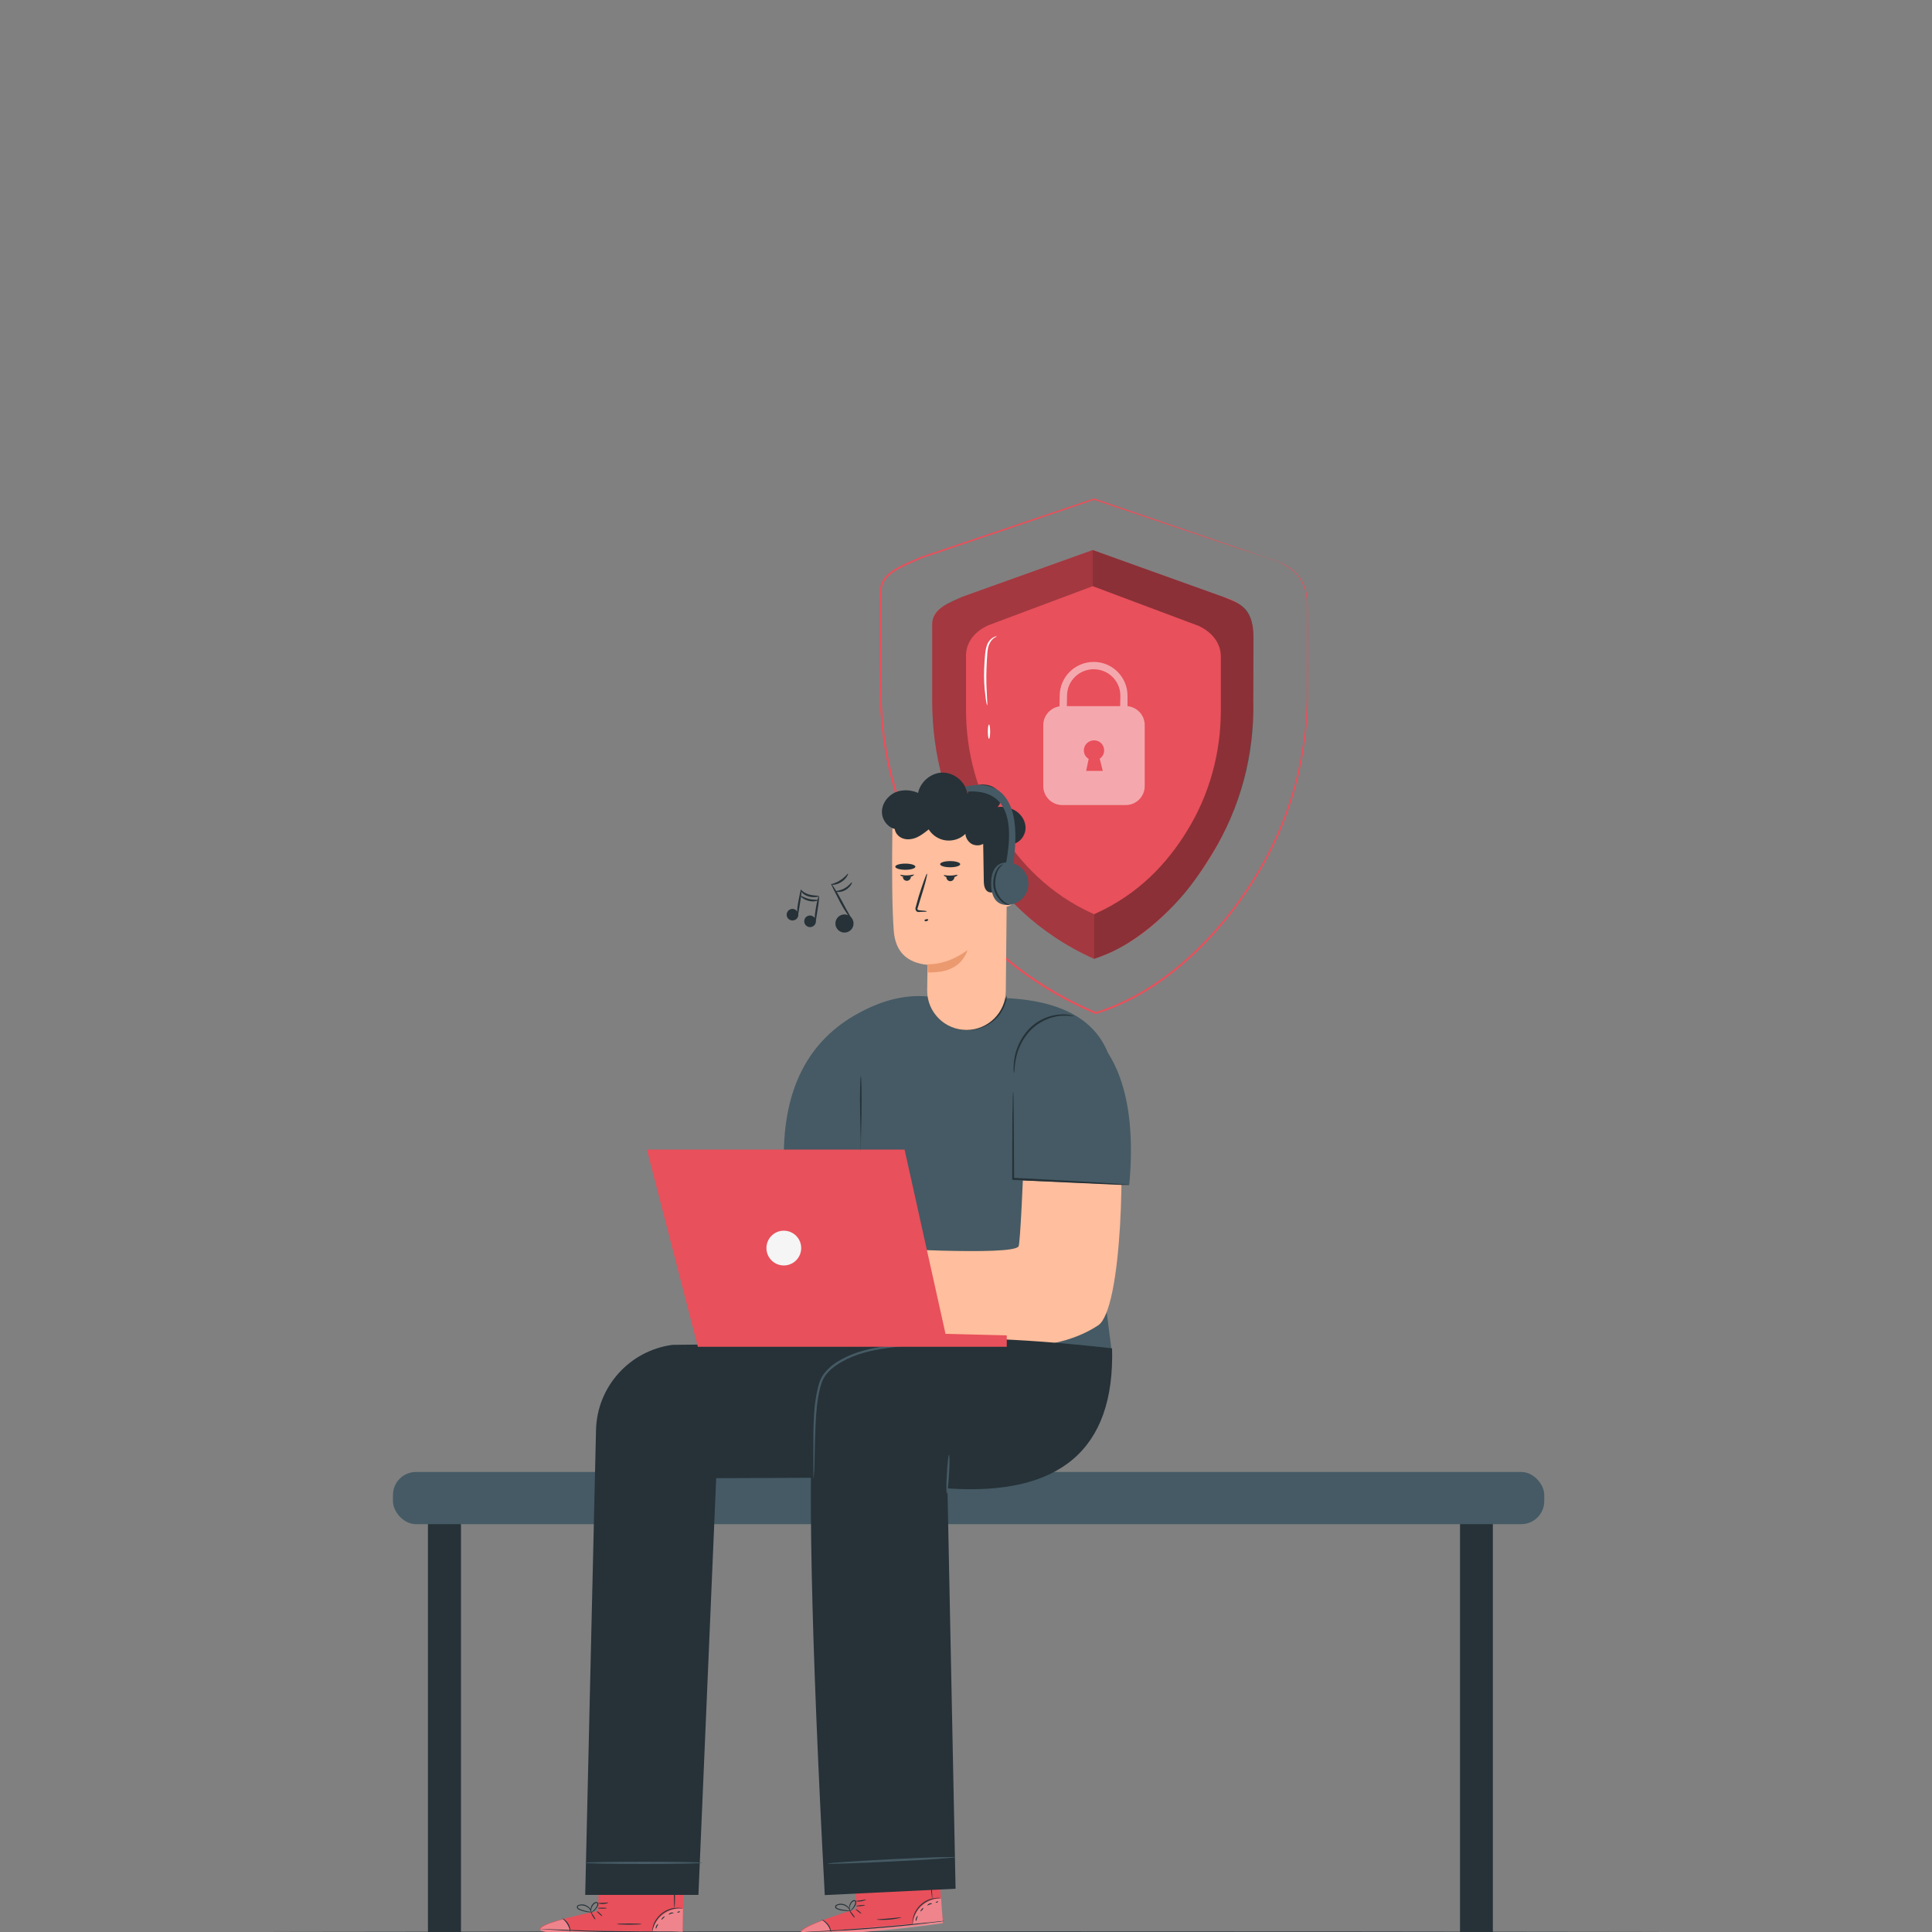 <svg version="1.2" xmlns="http://www.w3.org/2000/svg" viewBox="0 0 1000 1000" width="1000" height="1000">
	<rect x="0" y="0" width="1000" height="1000" fill="#808080" stroke="none"/>
	<title>2957187-ai</title>
	<style>
		.s0 { fill: #263238 } 
		.s1 { fill: #455a64 } 
		.s2 { fill: #e8505b } 
		.s3 { fill: #000000 } 
		.s4 { opacity: .5;fill: #ffffff } 
		.s5 { fill: #ffffff } 
		.s6 { fill: #ffbe9d } 
		.s7 { fill: #eb996e } 
		.s8 { fill: #f5f5f5 } 
	</style>
	<g id="Floor">
		<g id="&lt;Group&gt;">
			<g id="&lt;Group&gt;">
				<ellipse id="&lt;Path&gt;" class="s0" cx="500" cy="1000.2" rx="399.8" ry=".5"/>
			</g>
		</g>
	</g>
	<g id="Bench">
		<g id="&lt;Group&gt;">
			<path id="&lt;Path&gt;" class="s0" d="m238.6 1000.2h-17.1v-213.5h17.1z"/>
			<path id="&lt;Path&gt;" class="s0" d="m772.7 1000.2h-17v-213.5h17z"/>
			<rect id="&lt;Path&gt;" class="s1" x="203.4" y="761.9" width="595.9" height="27" rx="11.9"></rect>
		</g>
	</g>
	<g id="Shield">
		<g id="&lt;Group&gt;">
			<g id="&lt;Group&gt;">
				<g id="&lt;Group&gt;">
					<g id="&lt;Group&gt;">
						<g id="&lt;Group&gt;">
							<path id="&lt;Path&gt;" class="s2" d="m648.7 328.7v35.7c0 27.5-7.2 54.8-22.1 79-12.5 20.2-32.9 44-60.3 52.9-29.8-13.3-49.2-34.2-61.7-54.5-14.9-24.1-22.1-51.4-22.1-79v-39.7c0-8 7.5-10.4 16.1-14.4l67-24 67.7 24.3c9.4 2.7 15.4 8.3 15.4 19.7z"/>
						</g>
					</g>
					<g id="&lt;Group&gt;" style="opacity: .3">
						<path id="&lt;Compound Path&gt;" class="s3" d="m566.3 496.3c-29.8-13.3-49.2-34.2-61.7-54.5-14.9-24.1-22.1-51.4-22.1-79v-39.7c0-8 9-11.4 16.1-14.4l67-24v18.7l-54.2 20.3c-7.6 3.5-11.4 9.4-11.4 15.7v27.9c0 21.8 5.7 43.4 17.5 62.5 9.9 16 25.2 32.9 48.8 43.4z"/>
					</g>
					<g id="&lt;Group&gt;" style="opacity: .4">
						<path id="&lt;Compound Path&gt;" class="s3" d="m566.3 473.2c23.6-10.5 38.2-27 48.1-43.1 11.8-19.1 17.5-40.7 17.5-62.5v-27.8c0-6.3-3.8-12.2-11.4-15.8l-54.9-20.6v-18.7l67.7 24.3c7 3.1 15.4 4.3 15.5 20.6l-0.1 32.8c0.7 28.3-6.6 55.6-21.4 79.7-5.3 8.6-11.4 17.8-19.6 26.3-7.3 7.6-16.9 16.1-28.1 22.2-4.2 2.3-8.6 4.1-13.3 5.7z"/>
					</g>
				</g>
				<path id="&lt;Compound Path&gt;" fill-rule="evenodd" class="s4" d="m592.5 375.3v31.6c0 5.4-4.4 9.8-9.8 9.8h-32.8c-5.5 0-9.9-4.4-9.9-9.8v-31.6c0-4.9 3.7-9 8.4-9.7l0.1-5.5c0-9.6 7.9-17.5 17.6-17.5 9.7 0 17.5 7.9 17.5 17.5v5.4c5 0.5 8.9 4.7 8.9 9.8zm-23.3 17.4c1.4-0.9 2.3-2.5 2.3-4.3 0-2.9-2.3-5.2-5.2-5.2-2.9 0-5.3 2.3-5.3 5.2 0 1.9 1 3.5 2.5 4.4l-1.3 6.2h8.6q-1-3.9-1.6-6.3zm10.7-32.6c0-7.6-6.2-13.7-13.8-13.7-7.6 0-13.8 6.1-13.8 13.7l-0.1 5.4h27.6z"/>
				<g id="&lt;Group&gt;">
					<path id="&lt;Path&gt;" class="s5" d="m511 365.1c-0.2 0-0.7-2.1-1-5.5-0.5-3.4-0.8-8.2-0.6-13.5 0.1-2.6 0.3-5.1 0.5-7.4 0.2-2.2 0.6-4.4 1.5-6 0.9-1.6 2.1-2.5 3-2.9 0.9-0.5 1.5-0.5 1.5-0.4 0.1 0.2-2.3 0.6-3.7 3.7-0.8 1.5-1.1 3.5-1.2 5.7-0.2 2.3-0.3 4.8-0.4 7.4-0.2 5.2 0 9.9 0.2 13.3 0.2 3.5 0.3 5.6 0.2 5.6z"/>
				</g>
				<g id="&lt;Group&gt;">
					<ellipse id="&lt;Path&gt;" class="s5" cx="511.9" cy="378.7" rx=".6" ry="3.7"/>
				</g>
			</g>
			<g id="&lt;Group&gt;">
				<g id="&lt;Group&gt;">
					<g id="&lt;Group&gt;">
						<g id="&lt;Group&gt;">
							<path id="&lt;Path&gt;" class="s2" d="m656.3 288.9q1.9 0.4 5.3 1.8c1.8 0.6 3.9 1.7 6.1 3.2 2.2 1.6 4.6 3.8 6.3 7 1.8 3.1 2.8 7.1 2.9 11.5 0.1 4.3 0.1 9 0.1 14.1 0 10.2 0.1 21.9 0 34.8-0.1 13-1.7 27.3-5.4 42.3-3.8 15-9.8 30.7-18.7 46-8.8 15.2-20.1 30.3-34.1 43.7-14.1 13.4-31.3 25.3-51.5 31.5l-0.2 0.1-0.2-0.1c-6.9-3-13.8-6.3-20.6-10.2-6.8-3.9-13.4-8.3-19.8-13.1-12.7-9.7-24.3-21.5-34.4-34.8-10.9-14.4-19.5-30.3-25.6-46.7-6-16.4-9.6-33.3-10.7-49.9-0.7-8.3-0.5-16.5-0.5-24.6q0-12 0-23.7 0-5.9 0-11.6c0-1.9-0.1-3.8 0.2-5.8 0.3-1.9 1.1-3.8 2.3-5.3 2.4-3.1 5.9-4.9 9.2-6.6 3.3-1.6 6.7-2.9 9.9-4.4h0.1c33.8-11.4 63.9-21.6 89.2-30.1h0.1 0.1c28.2 9.7 50.7 17.4 66.1 22.7 7.7 2.6 13.7 4.7 17.7 6.1q3 1 4.5 1.5 1.1 0.4 1.6 0.6-0.6-0.1-1.6-0.5-1.6-0.5-4.6-1.5c-4-1.3-10-3.3-17.7-5.9-15.4-5.2-38-12.8-66.2-22.3h0.2c-25.2 8.5-55.3 18.8-89.1 30.2-3.3 1.5-6.7 2.9-9.9 4.4-3.3 1.7-6.6 3.5-8.9 6.4-1.1 1.4-1.8 3.1-2.1 4.9-0.2 1.8-0.1 3.7-0.2 5.6q0 5.7 0 11.6 0.1 11.7 0.1 23.7c0 8.1-0.2 16.3 0.5 24.5 1.1 16.5 4.7 33.3 10.7 49.7 6 16.3 14.6 32 25.5 46.4 9.9 13.2 21.5 24.9 34.2 34.6 6.3 4.8 12.9 9.1 19.6 13 6.7 3.9 13.6 7.2 20.5 10.2h-0.3c20-6.2 37.1-18 51.1-31.3 14-13.3 25.3-28.3 34.1-43.5 8.8-15.2 14.8-30.7 18.6-45.6 3.7-15 5.4-29.2 5.6-42.2 0-12.9 0.1-24.6 0.1-34.8 0-5.1 0.1-9.8 0-14.1-0.1-4.3-1.1-8.2-2.8-11.3-1.6-3.2-4-5.4-6.2-7-2.2-1.5-4.2-2.6-5.9-3.3-1.7-0.7-3.1-1.1-4-1.4q-0.9-0.3-1.3-0.5z"/>
						</g>
					</g>
				</g>
			</g>
		</g>
	</g>
	<g id="Character">
		<g id="&lt;Group&gt;">
			<g id="&lt;Group&gt;">
				<g id="&lt;Group&gt;">
					<g id="&lt;Group&gt;">
						<g id="&lt;Group&gt;">
							<path id="&lt;Path&gt;" class="s1" d="m405.7 599.6q-0.4-54 38.7-75.2 19.7-10.8 37.8-8.4l38.5 0.6q49 2.4 55.3 37.4l-9.6 74.7 9.3 73-125.1-2.8-5-94.1"/>
						</g>
						<g id="&lt;Group&gt;">
							<g id="&lt;Group&gt;">
								<path id="&lt;Path&gt;" class="s0" d="m520.8 517.8c-0.4 1.4-1 3.5-2.4 5.8-1.3 2.3-3.6 4.7-6.6 6.5-3 1.9-6.9 3.1-11 3.1-4.1 0-7.9-1.1-11-3-3-1.8-5.3-4.2-6.6-6.5-1.3-2.3-1.9-4.4-2.1-5.9-0.3-1.4-0.3-2.3-0.2-2.3 0.1 0 0.2 0.8 0.6 2.2 0.4 1.4 1.1 3.4 2.4 5.6 2.6 4.3 9.1 8.8 16.9 8.7 7.9 0.1 14.2-4.6 16.9-8.9 2.7-4.3 3.1-7.7 3.4-7.6 0.1 0 0 0.9-0.3 2.3z"/>
							</g>
						</g>
					</g>
					<g id="&lt;Group&gt;">
						<g id="&lt;Group&gt;">
							<g id="&lt;Group&gt;">
								<path id="&lt;Path&gt;" class="s6" d="m553.2 544.8c12.5-0.1 23.1 8.9 25 21.2 4.7 31.2 2.6 111.8-9.8 120q-37.9 25.1-131.6-5.3-22.9-6-33-18-3.1-3.7-6.8-15.5l6.2 1.7c1.5 1.1 25.6 7.9 23.3-0.8-2.4-8.6-14.3-11.4-11.2-15.8q3-4.4 19.9 10.2c5.3 1.6 8 2.5 9.2 2.8 7.7 0.6 80 4.9 82.8-0.2 0.9-1.6 2.3-34.8 3.3-58.7 0.6-15.4 7.9-29.8 20-39.4z"/>
							</g>
							<g id="&lt;Group&gt;">
								<g id="&lt;Group&gt;">
									<path id="&lt;Path&gt;" class="s7" d="m405.4 658.1c-3.2-1.6-5.6-3.3-5.4-3.4 0.1-0.2 2.6 1.2 5.7 2.8 3.2 1.6 5.8 2.8 5.7 3 0 0.2-2.8-0.7-6-2.4z"/>
								</g>
							</g>
						</g>
						<g id="&lt;Group&gt;">
							<g id="&lt;Group&gt;">
								<path id="&lt;Path&gt;" class="s1" d="m565.9 535.7c11.6 11.1 22.7 33.2 18.6 77.6l-61.5-2.6 1.6-60.6c0.1-6.2 3.1-11.9 7.9-15.7 10-7.7 24.3-7.4 33.4 1.3z"/>
							</g>
						</g>
					</g>
				</g>
				<g id="&lt;Group&gt;">
					<g id="&lt;Group&gt;">
						<g id="&lt;Group&gt;">
							<g id="&lt;Group&gt;">
								<g id="&lt;Group&gt;">
									<g id="&lt;Group&gt;">
										<path id="&lt;Path&gt;" class="s2" d="m443.4 988l-1.6-23.3 43.5-3.3 2.8 34-2.7 0.3c-11.9 1.6-60.9 7.3-69.1 5.5q-9.2-2 27.1-13.2z"/>
									</g>
								</g>
							</g>
							<g id="&lt;Group&gt;" style="opacity: .3">
								<g id="&lt;Group&gt;">
									<g id="&lt;Group&gt;">
										<path id="&lt;Path&gt;" class="s5" d="m472.3 996.2c0.3-3.6 2.1-7.2 4.8-9.7 2.8-2.5 6.3-3.9 10-3.9l0.9 12.1z"/>
									</g>
								</g>
							</g>
						</g>
						<g id="&lt;Group&gt;" style="opacity: .3">
							<g id="&lt;Group&gt;">
								<g id="&lt;Group&gt;">
									<path id="&lt;Path&gt;" class="s5" d="m430 999.4l58-5 0.1 1c-21.8 3.6-71.5 7.5-73.3 5.5q-1.7-2 10.9-6.8 2.6-0.1 4.3 5.3z"/>
								</g>
							</g>
						</g>
						<g id="&lt;Group&gt;">
							<g id="&lt;Group&gt;">
								<g id="&lt;Group&gt;">
									<g id="&lt;Group&gt;">
										<path id="&lt;Path&gt;" class="s0" d="m488.7 994.3q0 0-0.8 0.2-0.9 0.1-2.1 0.3-3.2 0.3-7.9 0.9c-6.7 0.8-15.9 1.7-26.1 2.5-10.2 0.8-19.5 1.3-26.2 1.6q-4.7 0.2-7.9 0.3-1.2 0.1-2.2 0.1-0.7 0-0.7-0.1 0 0 0.7 0 1-0.1 2.2-0.2 3.2-0.2 7.9-0.4c6.7-0.4 15.9-1 26.2-1.8 10.2-0.8 19.4-1.7 26.1-2.4q4.6-0.4 7.9-0.8 1.1-0.1 2.1-0.2 0.8 0 0.8 0z"/>
									</g>
								</g>
							</g>
						</g>
						<g id="&lt;Group&gt;">
							<g id="&lt;Group&gt;">
								<g id="&lt;Group&gt;">
									<g id="&lt;Group&gt;">
										<path id="&lt;Path&gt;" class="s0" d="m430.1 1000.1c-0.2 0-0.4-1.8-1.8-3.7-1.3-1.8-3-2.6-2.9-2.8 0-0.1 1.9 0.6 3.3 2.5 1.5 2 1.5 4 1.4 4z"/>
									</g>
								</g>
							</g>
						</g>
						<g id="&lt;Group&gt;">
							<g id="&lt;Group&gt;">
								<g id="&lt;Group&gt;">
									<g id="&lt;Group&gt;">
										<path id="&lt;Path&gt;" class="s0" d="m442.4 992.6c-0.1 0.1-0.8-0.6-1.5-1.6-0.7-0.9-1.2-1.8-1.1-1.9 0.2-0.1 0.8 0.6 1.5 1.6 0.8 0.9 1.2 1.8 1.1 1.9z"/>
									</g>
								</g>
							</g>
						</g>
						<g id="&lt;Group&gt;">
							<g id="&lt;Group&gt;">
								<g id="&lt;Group&gt;">
									<g id="&lt;Group&gt;">
										<path id="&lt;Path&gt;" class="s0" d="m445.8 990.4c-0.1 0.2-0.8-0.3-1.6-0.9-0.8-0.6-1.4-1.2-1.3-1.3 0.1-0.1 0.8 0.3 1.6 0.9 0.8 0.6 1.4 1.2 1.3 1.3z"/>
									</g>
								</g>
							</g>
						</g>
						<g id="&lt;Group&gt;">
							<g id="&lt;Group&gt;">
								<g id="&lt;Group&gt;">
									<g id="&lt;Group&gt;">
										<path id="&lt;Path&gt;" class="s0" d="m447.7 986.2c0 0.1-1 0.3-2.2 0.4-1.3 0.1-2.3 0.1-2.3 0 0-0.2 1-0.4 2.2-0.5 1.3-0.1 2.3-0.1 2.3 0.1z"/>
									</g>
								</g>
							</g>
						</g>
						<g id="&lt;Group&gt;">
							<g id="&lt;Group&gt;">
								<g id="&lt;Group&gt;">
									<g id="&lt;Group&gt;">
										<path id="&lt;Path&gt;" class="s0" d="m448.3 983.2c0 0.1-1.1 0.7-2.5 0.9-1.5 0.3-2.7 0-2.7-0.1 0-0.2 1.2-0.2 2.6-0.4 1.4-0.2 2.5-0.5 2.6-0.4z"/>
									</g>
								</g>
							</g>
						</g>
						<g id="&lt;Group&gt;">
							<g id="&lt;Group&gt;">
								<g id="&lt;Group&gt;">
									<g id="&lt;Group&gt;">
										<path id="&lt;Path&gt;" class="s0" d="m440.7 988.9c0 0.1-1.1 0.3-2.8 0.2-0.9 0-2-0.2-3.1-0.4-0.5-0.2-1.1-0.3-1.7-0.6-0.3-0.2-0.7-0.4-0.8-0.8-0.1-0.4 0-0.9 0.3-1.2 2.6-1.6 5.4-0.3 6.5 1 0.6 0.7 0.9 1.4 1.1 1.8 0.1 0.5 0.1 0.8 0.1 0.8-0.1 0-0.3-1.1-1.5-2.3-0.6-0.6-1.4-1.1-2.5-1.4-1-0.2-2.4-0.2-3.3 0.5-0.4 0.4-0.2 0.9 0.3 1.1 0.5 0.3 1.1 0.4 1.6 0.6 1.1 0.3 2.1 0.4 3 0.5 1.7 0.2 2.7 0.1 2.8 0.2z"/>
									</g>
								</g>
							</g>
						</g>
						<g id="&lt;Group&gt;">
							<g id="&lt;Group&gt;">
								<g id="&lt;Group&gt;">
									<g id="&lt;Group&gt;">
										<path id="&lt;Path&gt;" class="s0" d="m439.9 989.1c0 0-0.5-0.7-0.4-1.9 0-0.7 0.2-1.4 0.6-2.1 0.4-0.7 1-1.6 2.2-1.6 0.6 0 1 0.7 0.9 1.2 0 0.5-0.2 0.9-0.3 1.3-0.4 0.7-0.8 1.3-1.2 1.8-0.8 0.9-1.5 1.3-1.5 1.2-0.1 0 0.5-0.5 1.2-1.5 0.3-0.4 0.7-1 1-1.7 0.4-0.7 0.5-1.7-0.2-1.8-0.7 0-1.3 0.7-1.7 1.3-0.4 0.7-0.6 1.3-0.7 1.9-0.1 1.2 0.2 1.9 0.1 1.9z"/>
									</g>
								</g>
							</g>
						</g>
						<g id="&lt;Group&gt;">
							<g id="&lt;Group&gt;">
								<g id="&lt;Group&gt;">
									<g id="&lt;Group&gt;">
										<path id="&lt;Path&gt;" class="s0" d="m486.8 982.5c0 0.1-1.2-0.1-3.2 0.3-1.9 0.4-4.5 1.4-6.8 3.5-2.2 2-3.4 4.6-3.9 6.5-0.5 1.9-0.4 3.2-0.5 3.2-0.1 0-0.1-0.3-0.1-0.9 0-0.6 0.1-1.4 0.3-2.4 0.4-2 1.6-4.7 3.9-6.8 2.3-2.2 5.1-3.2 7.1-3.4 1-0.2 1.8-0.2 2.4-0.2 0.5 0.1 0.8 0.1 0.8 0.2z"/>
									</g>
								</g>
							</g>
						</g>
						<g id="&lt;Group&gt;">
							<g id="&lt;Group&gt;">
								<g id="&lt;Group&gt;">
									<g id="&lt;Group&gt;">
										<path id="&lt;Path&gt;" class="s0" d="m480.9 964.7c0.2 0 0.6 4 1.1 8.9 0.4 5 0.7 9 0.5 9-0.1 0-0.6-4-1-8.9-0.5-5-0.7-9-0.6-9z"/>
									</g>
								</g>
							</g>
						</g>
						<g id="&lt;Group&gt;">
							<g id="&lt;Group&gt;">
								<g id="&lt;Group&gt;">
									<g id="&lt;Group&gt;">
										<path id="&lt;Path&gt;" class="s0" d="m466.5 992.4c0 0.2-2.8 0.9-6.3 1.2-3.5 0.3-6.4 0.1-6.4-0.1 0-0.1 2.8-0.2 6.3-0.5 3.5-0.3 6.4-0.7 6.4-0.6z"/>
									</g>
								</g>
							</g>
						</g>
						<g id="&lt;Group&gt;">
							<g id="&lt;Group&gt;">
								<g id="&lt;Group&gt;">
									<g id="&lt;Group&gt;">
										<path id="&lt;Path&gt;" class="s0" d="m475 991.7c0.1 0.1-0.2 0.7-0.4 1.3-0.2 0.7-0.3 1.3-0.5 1.3-0.1 0-0.3-0.7 0-1.4 0.3-0.8 0.8-1.3 0.9-1.2z"/>
									</g>
								</g>
							</g>
						</g>
						<g id="&lt;Group&gt;">
							<g id="&lt;Group&gt;">
								<g id="&lt;Group&gt;">
									<g id="&lt;Group&gt;">
										<path id="&lt;Path&gt;" class="s0" d="m477.9 987.5c0.1 0.1-0.1 0.6-0.5 1.1-0.4 0.4-0.9 0.8-1 0.7-0.1-0.1 0.2-0.6 0.6-1.1 0.4-0.5 0.8-0.8 0.9-0.7z"/>
									</g>
								</g>
							</g>
						</g>
						<g id="&lt;Group&gt;">
							<g id="&lt;Group&gt;">
								<g id="&lt;Group&gt;">
									<g id="&lt;Group&gt;">
										<path id="&lt;Path&gt;" class="s0" d="m482.4 985.3c0 0.2-0.6 0.2-1.2 0.5-0.7 0.2-1.1 0.6-1.2 0.5-0.1 0 0.2-0.7 1-1 0.7-0.4 1.4-0.1 1.4 0z"/>
									</g>
								</g>
							</g>
						</g>
						<g id="&lt;Group&gt;">
							<g id="&lt;Group&gt;">
								<g id="&lt;Group&gt;">
									<g id="&lt;Group&gt;">
										<path id="&lt;Path&gt;" class="s0" d="m485.6 984.2c0.1 0.1-0.2 0.4-0.5 0.5-0.4 0.2-0.7 0.2-0.8 0.1 0-0.1 0.2-0.4 0.6-0.5 0.3-0.2 0.6-0.2 0.7-0.1z"/>
									</g>
								</g>
							</g>
						</g>
					</g>
				</g>
				<g id="&lt;Group&gt;">
					<g id="&lt;Group&gt;">
						<g id="&lt;Group&gt;">
							<g id="&lt;Group&gt;">
								<g id="&lt;Group&gt;">
									<g id="&lt;Group&gt;">
										<path id="&lt;Path&gt;" class="s2" d="m309.6 989.1l0.6-23.3 43.7 0.8-0.5 34.1-2.8 0.2c-12 0.4-61.3 1.3-69.3-1.2q-9-2.9 28.3-10.6z"/>
									</g>
								</g>
							</g>
							<g id="&lt;Group&gt;" style="opacity: .3">
								<g id="&lt;Group&gt;">
									<g id="&lt;Group&gt;">
										<path id="&lt;Path&gt;" class="s5" d="m337.5 1000.1c0.7-3.6 2.8-7 5.8-9.2 2.9-2.2 6.6-3.4 10.2-3l-0.2 12.2z"/>
									</g>
								</g>
							</g>
						</g>
						<g id="&lt;Group&gt;" style="opacity: .3">
							<g id="&lt;Group&gt;">
								<g id="&lt;Group&gt;">
									<path id="&lt;Path&gt;" class="s5" d="m295.1 999.2l58.2 0.6 0.1 0.9c-22.1 1.6-71.9 0.6-73.5-1.5q-1.6-2.2 11.5-5.7 2.5 0.1 3.7 5.7z"/>
								</g>
							</g>
						</g>
						<g id="&lt;Group&gt;">
							<g id="&lt;Group&gt;">
								<g id="&lt;Group&gt;">
									<g id="&lt;Group&gt;">
										<path id="&lt;Path&gt;" class="s0" d="m354 999.7q0 0.1-0.8 0.1-0.9 0-2.1 0.1-3.3 0.1-8 0.2c-6.7 0.1-15.9 0.2-26.2 0-10.2-0.2-19.5-0.6-26.2-0.9q-4.7-0.3-7.9-0.5-1.2-0.1-2.2-0.2-0.7 0-0.7-0.1 0 0 0.7 0 1 0.1 2.2 0.1 3.2 0.1 7.9 0.3c6.7 0.3 16 0.6 26.2 0.7 10.3 0.2 19.5 0.2 26.2 0.2q4.7 0 8 0 1.2 0 2.1 0 0.8 0 0.8 0z"/>
									</g>
								</g>
							</g>
						</g>
						<g id="&lt;Group&gt;">
							<g id="&lt;Group&gt;">
								<g id="&lt;Group&gt;">
									<g id="&lt;Group&gt;">
										<path id="&lt;Path&gt;" class="s0" d="m295.1 999.9c-0.1 0-0.2-1.9-1.4-3.8-1.1-2-2.7-3-2.6-3.1 0-0.2 1.9 0.7 3.1 2.8 1.2 2.1 1.1 4.1 0.9 4.1z"/>
									</g>
								</g>
							</g>
						</g>
						<g id="&lt;Group&gt;">
							<g id="&lt;Group&gt;">
								<g id="&lt;Group&gt;">
									<g id="&lt;Group&gt;">
										<path id="&lt;Path&gt;" class="s0" d="m308.1 993.6c-0.1 0-0.7-0.7-1.3-1.7-0.6-1.1-1-1.9-0.9-2 0.1-0.1 0.7 0.7 1.3 1.7 0.7 1 1.1 1.9 0.9 2z"/>
									</g>
								</g>
							</g>
						</g>
						<g id="&lt;Group&gt;">
							<g id="&lt;Group&gt;">
								<g id="&lt;Group&gt;">
									<g id="&lt;Group&gt;">
										<path id="&lt;Path&gt;" class="s0" d="m311.7 991.8c-0.1 0.1-0.8-0.4-1.5-1.1-0.8-0.7-1.3-1.3-1.2-1.4 0.1-0.1 0.8 0.3 1.5 1 0.8 0.7 1.3 1.4 1.2 1.5z"/>
									</g>
								</g>
							</g>
						</g>
						<g id="&lt;Group&gt;">
							<g id="&lt;Group&gt;">
								<g id="&lt;Group&gt;">
									<g id="&lt;Group&gt;">
										<path id="&lt;Path&gt;" class="s0" d="m314 987.7c0 0.1-1 0.2-2.3 0.2-1.2 0-2.2-0.1-2.2-0.3 0-0.1 1-0.2 2.2-0.2 1.3 0 2.3 0.1 2.3 0.3z"/>
									</g>
								</g>
							</g>
						</g>
						<g id="&lt;Group&gt;">
							<g id="&lt;Group&gt;">
								<g id="&lt;Group&gt;">
									<g id="&lt;Group&gt;">
										<path id="&lt;Path&gt;" class="s0" d="m314.8 984.8c0.1 0.1-1 0.6-2.5 0.7-1.5 0.1-2.7-0.3-2.6-0.4 0-0.2 1.1-0.1 2.6-0.2 1.4 0 2.5-0.3 2.5-0.1z"/>
									</g>
								</g>
							</g>
						</g>
						<g id="&lt;Group&gt;">
							<g id="&lt;Group&gt;">
								<g id="&lt;Group&gt;">
									<g id="&lt;Group&gt;">
										<path id="&lt;Path&gt;" class="s0" d="m306.7 989.7c0 0.1-1.1 0.2-2.8 0-0.8-0.2-1.9-0.4-3-0.8-0.5-0.2-1.1-0.3-1.7-0.7-0.2-0.2-0.5-0.4-0.6-0.9-0.1-0.4 0.1-0.9 0.4-1.1 2.7-1.3 5.4 0.2 6.4 1.6 0.5 0.7 0.7 1.4 0.8 1.9 0.1 0.5 0.1 0.8 0.1 0.8-0.1 0-0.2-1.1-1.2-2.4-0.6-0.7-1.4-1.3-2.4-1.6-1-0.3-2.4-0.5-3.4 0.1-0.4 0.4-0.2 0.9 0.2 1.2 0.5 0.3 1.1 0.5 1.6 0.7 1.1 0.4 2 0.6 2.9 0.8 1.7 0.3 2.7 0.3 2.7 0.4z"/>
									</g>
								</g>
							</g>
						</g>
						<g id="&lt;Group&gt;">
							<g id="&lt;Group&gt;">
								<g id="&lt;Group&gt;">
									<g id="&lt;Group&gt;">
										<path id="&lt;Path&gt;" class="s0" d="m306 989.9c0 0-0.4-0.7-0.3-2 0.1-0.6 0.3-1.4 0.8-2 0.5-0.7 1.2-1.5 2.4-1.4 0.6 0.1 0.9 0.8 0.8 1.3 0 0.5-0.3 0.9-0.5 1.2-0.4 0.7-0.9 1.3-1.3 1.7-0.9 0.8-1.6 1.2-1.7 1.1 0-0.1 0.6-0.5 1.4-1.4 0.4-0.4 0.8-0.9 1.2-1.6 0.4-0.6 0.7-1.7 0-1.8-0.7-0.1-1.5 0.6-1.9 1.2-0.4 0.6-0.7 1.2-0.8 1.8-0.3 1.1 0 1.8-0.1 1.9z"/>
									</g>
								</g>
							</g>
						</g>
						<g id="&lt;Group&gt;">
							<g id="&lt;Group&gt;">
								<g id="&lt;Group&gt;">
									<g id="&lt;Group&gt;">
										<path id="&lt;Path&gt;" class="s0" d="m353.3 987.8c0 0.1-1.2-0.2-3.2 0-2 0.2-4.7 1-7.1 2.8-2.4 1.8-3.8 4.3-4.5 6.1-0.7 1.9-0.8 3.2-0.9 3.1 0 0 0-0.3 0-0.8 0.1-0.6 0.2-1.4 0.5-2.4 0.6-1.9 2.1-4.5 4.6-6.4 2.5-1.9 5.3-2.7 7.4-2.7 1-0.1 1.8 0 2.4 0.1 0.5 0 0.8 0.1 0.8 0.2z"/>
									</g>
								</g>
							</g>
						</g>
						<g id="&lt;Group&gt;">
							<g id="&lt;Group&gt;">
								<g id="&lt;Group&gt;">
									<g id="&lt;Group&gt;">
										<ellipse id="&lt;Path&gt;" class="s0" cx="349.1" cy="978.5" rx=".3" ry="9"/>
									</g>
								</g>
							</g>
						</g>
						<g id="&lt;Group&gt;">
							<g id="&lt;Group&gt;">
								<g id="&lt;Group&gt;">
									<g id="&lt;Group&gt;">
										<ellipse id="&lt;Path&gt;" class="s0" cx="325.7" cy="995.9" rx="6.4" ry=".3"/>
									</g>
								</g>
							</g>
						</g>
						<g id="&lt;Group&gt;">
							<g id="&lt;Group&gt;">
								<g id="&lt;Group&gt;">
									<g id="&lt;Group&gt;">
										<path id="&lt;Path&gt;" class="s0" d="m340.7 995.9c0.1 0.1-0.3 0.6-0.6 1.2-0.3 0.7-0.4 1.2-0.6 1.2-0.1 0-0.2-0.7 0.1-1.4 0.4-0.8 1-1.1 1.1-1z"/>
									</g>
								</g>
							</g>
						</g>
						<g id="&lt;Group&gt;">
							<g id="&lt;Group&gt;">
								<g id="&lt;Group&gt;">
									<g id="&lt;Group&gt;">
										<path id="&lt;Path&gt;" class="s0" d="m344 991.9c0.1 0.1-0.2 0.6-0.7 1-0.4 0.5-0.9 0.8-1 0.6-0.1-0.1 0.2-0.5 0.7-1 0.4-0.4 0.9-0.7 1-0.6z"/>
									</g>
								</g>
							</g>
						</g>
						<g id="&lt;Group&gt;">
							<g id="&lt;Group&gt;">
								<g id="&lt;Group&gt;">
									<g id="&lt;Group&gt;">
										<path id="&lt;Path&gt;" class="s0" d="m348.6 990.2c0 0.1-0.6 0.1-1.2 0.3-0.7 0.2-1.2 0.6-1.3 0.5-0.1-0.1 0.3-0.7 1.1-1 0.8-0.2 1.5 0 1.4 0.2z"/>
									</g>
								</g>
							</g>
						</g>
						<g id="&lt;Group&gt;">
							<g id="&lt;Group&gt;">
								<g id="&lt;Group&gt;">
									<g id="&lt;Group&gt;">
										<path id="&lt;Path&gt;" class="s0" d="m351.9 989.4c0.1 0.1-0.2 0.3-0.5 0.5-0.4 0.1-0.8 0.1-0.8-0.1-0.1-0.1 0.2-0.3 0.6-0.4 0.3-0.2 0.7-0.2 0.7 0z"/>
									</g>
								</g>
							</g>
						</g>
					</g>
				</g>
				<g id="&lt;Group&gt;">
					<g id="&lt;Group&gt;">
						<g id="&lt;Group&gt;">
							<path id="&lt;Path&gt;" class="s0" d="m348 696.1l149.8-1.8-31.3 70.4-95.8 0.4-9.2 215.7h-58.6l5.6-240.6c0.5-22.4 17.3-41.1 39.5-44.1z"/>
						</g>
						<g id="&lt;Group&gt;">
							<g id="&lt;Group&gt;">
								<ellipse id="&lt;Path&gt;" class="s1" cx="333.1" cy="964.2" rx="30.3" ry=".6"/>
							</g>
						</g>
					</g>
					<g id="&lt;Group&gt;">
						<g id="&lt;Group&gt;">
							<path id="&lt;Path&gt;" class="s0" d="m490.4 770.4l4.2 207.2-67.7 3.3q-10.8-203-5.4-260.6 3.7-39.4 154.1-22.4 2.2 78.5-85.2 72.5z"/>
						</g>
						<g id="&lt;Group&gt;">
							<g id="&lt;Group&gt;">
								<path id="&lt;Path&gt;" class="s1" d="m492 961.6q-2.9 0.2-7.1 0.6c-5.9 0.4-14.2 0.9-23.3 1.3-9.2 0.5-17.4 0.8-23.4 1q-4.2 0.1-7.1 0.2c-1.7 0-2.6 0-2.6-0.1 0-0.1 0.9-0.2 2.6-0.4q2.8-0.2 7-0.5c6-0.4 14.3-0.9 23.4-1.4 9.1-0.4 17.4-0.8 23.4-1q4.2-0.1 7.1-0.1c1.7-0.1 2.6 0 2.6 0.1 0 0-0.9 0.2-2.6 0.3z"/>
							</g>
						</g>
						<g id="&lt;Group&gt;">
							<g id="&lt;Group&gt;">
								<path id="&lt;Path&gt;" class="s1" d="m491.2 763.1c-0.3 5.5-0.8 10-1.1 10-0.3 0-0.4-4.5 0-10.1 0.3-5.5 0.8-10 1.1-10 0.3 0 0.4 4.6 0 10.1z"/>
							</g>
						</g>
					</g>
					<g id="&lt;Group&gt;">
						<g id="&lt;Group&gt;">
							<path id="&lt;Path&gt;" class="s1" d="m492.6 694.8q-1.5 0.2-3.7 0.3c-3.3 0.3-7.9 0.6-13.4 1-5.7 0.4-12.4 1-19.8 2.2-7.3 1.2-15.5 3.4-22.6 8.2-3.5 2.3-6.5 5.4-7.8 9.2-1.3 3.8-1.9 7.7-2.4 11.4-0.8 7.5-0.9 14.2-1.1 19.9-0.1 5.7-0.2 10.3-0.3 13.5q-0.2 2.4-0.3 3.6-0.1 1.3-0.2 1.3 0 0 0-1.3 0-1.4 0-3.6c0-3.4 0-7.9 0-13.5 0-5.7 0-12.5 0.8-20 0.5-3.8 1.1-7.7 2.4-11.7 0.7-2 1.8-3.9 3.3-5.5 1.4-1.6 3.1-3.1 4.9-4.3 7.4-4.9 15.7-7.1 23.1-8.3 7.5-1.1 14.2-1.6 19.9-1.9 5.7-0.4 10.3-0.5 13.5-0.6q2.2-0.1 3.7-0.1 1.2 0 1.2 0.1 0 0-1.2 0.1z"/>
						</g>
					</g>
				</g>
				<g id="&lt;Group&gt;">
					<g id="&lt;Group&gt;">
						<g id="&lt;Group&gt;">
							<g id="&lt;Group&gt;">
								<g id="&lt;Group&gt;">
									<g id="&lt;Group&gt;">
										<path id="&lt;Path&gt;" class="s6" d="m500.3 533.1c-11.4 0-20.5-9.2-20.4-20.6q0.1-7 0.2-13.1-16.3-1.6-17.5-17.7-1.2-16.2-0.7-53.6c18.2-9.2 40-7.8 57 3.7l2.5 1.7-0.8 79.5c-0.1 11.1-9.2 20.1-20.3 20.1z"/>
									</g>
								</g>
								<g id="&lt;Group&gt;">
									<g id="&lt;Group&gt;">
										<g id="&lt;Group&gt;">
											<path id="&lt;Path&gt;" class="s0" d="m479.7 471.7c0 0.2-1.4 0.3-3.7 0.3-0.2 0.1-0.6 0.1-1 0-0.4-0.1-0.8-0.4-1-0.9-0.4-0.9 0-1.7 0.2-2.4q0.6-2.3 1.3-4.7c2.1-6.6 4-11.9 4.3-11.8 0.4 0.1-1 5.6-3.1 12.2q-0.7 2.4-1.4 4.6c-0.3 0.7-0.5 1.4-0.4 1.7 0.1 0.3 0.6 0.4 1.2 0.5 2.2 0.1 3.6 0.3 3.6 0.5z"/>
										</g>
									</g>
								</g>
								<g id="&lt;Group&gt;">
									<g id="&lt;Group&gt;">
										<path id="&lt;Path&gt;" class="s7" d="m480.1 499.1q10.3 0.2 20.7-7.3-4.3 12-20.5 11.5z"/>
									</g>
								</g>
							</g>
						</g>
						<g id="&lt;Group&gt;">
							<g id="&lt;Group&gt;">
								<g id="&lt;Group&gt;">
									<path id="&lt;Path&gt;" class="s6" d="m517.2 451.4c0.3-0.2 10.2-1.5 9.3 10.3-0.9 11.7-12.5 6.9-12.5 6.6q0-0.4 3.2-16.9z"/>
								</g>
							</g>
							<g id="&lt;Group&gt;">
								<g id="&lt;Group&gt;">
									<g id="&lt;Group&gt;">
										<path id="&lt;Path&gt;" class="s7" d="m518 464.4c0 0 0.1 0.2 0.5 0.4 0.3 0.2 0.9 0.3 1.5 0.1 1.3-0.3 2.5-2.2 2.7-4.3 0.1-1.1 0-2.1-0.3-3-0.3-0.9-0.8-1.5-1.4-1.7-0.7-0.2-1.1 0.1-1.3 0.5-0.2 0.3-0.1 0.5-0.2 0.5 0 0.1-0.2-0.2-0.1-0.7 0.1-0.2 0.2-0.5 0.5-0.7 0.3-0.2 0.8-0.2 1.2-0.2 0.9 0.2 1.6 1.1 2 2 0.4 1 0.6 2.2 0.4 3.4-0.2 2.3-1.6 4.4-3.4 4.8-0.8 0.1-1.5-0.2-1.8-0.5-0.4-0.3-0.4-0.6-0.3-0.6z"/>
									</g>
								</g>
							</g>
						</g>
						<g id="&lt;Group&gt;">
							<g id="&lt;Group&gt;">
								<path id="&lt;Path&gt;" class="s0" d="m463.2 429.1c-4-1-6.9-5.1-6.7-9.2 0.1-4.2 3-7.9 6.7-9.7 3.8-1.7 8.3-1.4 12 0.2 1.2-5.9 7-10.7 13.1-10.5 6.1 0.2 11.7 5.2 12.5 11.2 0.4-3.1 3.9-4.8 7-5 3.2-0.2 6.5 0.7 8.6 3.1 2 2.4 2.2 6.4-0.1 8.5 3.5-0.4 7.2 0.4 10 2.4 2.9 2.1 4.8 5.6 4.5 9.1-0.3 3.5-2.9 6.9-6.3 7.6-1.2 0.2-1.5-0.6-2.1 0.5-0.4 0.5-0.5 2.7-0.5 3.4 0.1 3.8 0.1 7.2-0.7 11-2-1-4.6 0.5-5.6 2.6-1 2-0.8 4.4-0.6 6.7-1 1.5-3.6 1.1-4.6-0.3-1.1-1.5-1.2-3.4-1.2-5.2q-0.1-9.4-0.3-18.7c-1.8 1-4.1 1-6 0-1.8-1.1-3.1-3.1-3.2-5.2-2.6 2.6-6.4 3.8-10 3.4-3.7-0.4-7.1-2.6-9-5.7-1.9 1.5-3.9 3.1-6.1 4.1-2.3 1-4.9 1.4-7.2 0.6-2.4-0.8-4.3-3-4.3-5.5q0.4-0.3 0.9-0.7"/>
							</g>
						</g>
					</g>
				</g>
			</g>
			<g id="&lt;Group&gt;">
				<path id="&lt;Path&gt;" class="s2" d="m521.1 697.1h-159.9l-26.4-102.1h133.4l21.2 95.4 31.7 0.8z"/>
			</g>
			<g id="&lt;Group&gt;">
				<g id="&lt;Group&gt;">
					<g id="&lt;Group&gt;">
						<path id="&lt;Path&gt;" class="s0" d="m473.1 452.7c0.1 0.2-1.3 1.4-3.5 1.4-2.2 0.1-3.8-1-3.6-1.2 0.1-0.3 1.6 0.3 3.5 0.2 1.9 0 3.4-0.6 3.6-0.4z"/>
					</g>
				</g>
				<g id="&lt;Group&gt;">
					<g id="&lt;Group&gt;">
						<path id="&lt;Path&gt;" class="s0" d="m471.5 453.8c-0.1 1.2-1 2.1-2.1 2.1-1.2 0-2.1-0.9-2.1-2.1"/>
					</g>
				</g>
			</g>
			<g id="&lt;Group&gt;">
				<g id="&lt;Group&gt;">
					<g id="&lt;Group&gt;">
						<path id="&lt;Path&gt;" class="s0" d="m495.6 452.9c0.2 0.2-1.3 1.3-3.5 1.4-2.2 0-3.8-1-3.6-1.3 0.1-0.2 1.6 0.3 3.5 0.2 1.9 0 3.4-0.6 3.6-0.3z"/>
					</g>
				</g>
				<g id="&lt;Group&gt;">
					<g id="&lt;Group&gt;">
						<path id="&lt;Path&gt;" class="s0" d="m494 454c0 1.1-1 2.1-2.1 2.1-1.2 0-2.1-1-2.1-2.2"/>
					</g>
				</g>
			</g>
			<g id="&lt;Group&gt;">
				<g id="&lt;Group&gt;">
					<ellipse id="&lt;Path&gt;" class="s0" cx="491.8" cy="447.3" rx="5.2" ry="1.6"/>
				</g>
			</g>
			<g id="&lt;Group&gt;">
				<g id="&lt;Group&gt;">
					<ellipse id="&lt;Path&gt;" class="s0" cx="468.6" cy="448.6" rx="5.2" ry="1.6"/>
				</g>
			</g>
			<g id="&lt;Group&gt;">
				<path id="&lt;Path&gt;" class="s1" d="m532.3 457.4c0 6.1-5 11-11.1 11-6 0-8.2-4.9-8.2-11 0-6.1 2.2-11 8.2-11 6.1 0 11.1 4.9 11.1 11z"/>
			</g>
			<g id="&lt;Group&gt;">
				<path id="&lt;Path&gt;" class="s1" d="m520.3 449q8.5-40.9-19.5-39.3l-1.3-2.5q16.9-4 23.1 9.2 4.9 10.3 1.7 32.2z"/>
			</g>
			<g id="&lt;Group&gt;">
				<g id="&lt;Group&gt;">
					<path id="&lt;Path&gt;" class="s0" d="m522.6 468.4c0.1 0.1-1.6 0.2-3.6-1.3-2-1.5-4.3-4.3-4.8-8.2-0.4-3.7 0.6-7.1 2-9.2 1.4-2.2 3.2-2.4 3.1-2.3 0.1 0.1-1.4 0.6-2.5 2.7-1.1 1.9-1.9 5.2-1.6 8.7 0.5 3.5 2.5 6.2 4.2 7.7 1.8 1.5 3.3 1.8 3.2 1.9z"/>
				</g>
			</g>
			<g id="&lt;Group&gt;">
				<g id="&lt;Group&gt;">
					<path id="&lt;Path&gt;" class="s0" d="m480.4 475.9c0.2 0.2-0.1 0.7-0.8 0.9-0.6 0.2-1.1-0.1-1.1-0.4 0-0.3 0.4-0.5 0.9-0.6 0.4-0.1 0.9-0.1 1 0.1z"/>
				</g>
			</g>
			<g id="&lt;Group&gt;">
				<g id="&lt;Group&gt;">
					<g id="&lt;Group&gt;">
						<circle id="&lt;Path&gt;" class="s0" cx="437.1" cy="478" r="4.7"/>
					</g>
					<g id="&lt;Group&gt;">
						<g id="&lt;Group&gt;">
							<path id="&lt;Path&gt;" class="s0" d="m441.2 476.4c-0.2 0.2-3.3-3.7-6.2-9.1-2.8-5.4-5-9.7-4.8-9.9 0.3-0.1 2.9 4 5.8 9.4 2.8 5.4 5.4 9.5 5.2 9.6z"/>
						</g>
					</g>
					<g id="&lt;Group&gt;">
						<g id="&lt;Group&gt;">
							<path id="&lt;Path&gt;" class="s0" d="m438.9 452.2c0.3 0.1-0.7 2.6-3.4 4.3-2.6 1.7-5.3 1.6-5.3 1.3 0-0.3 2.4-0.6 4.7-2.2 2.5-1.5 3.8-3.5 4-3.4z"/>
						</g>
					</g>
					<g id="&lt;Group&gt;">
						<g id="&lt;Group&gt;">
							<path id="&lt;Path&gt;" class="s0" d="m441 456.7c0.2 0-0.7 2.5-3.4 4-2.7 1.5-5.3 0.9-5.2 0.7 0-0.3 2.4-0.3 4.7-1.6 2.4-1.3 3.6-3.3 3.9-3.1z"/>
						</g>
					</g>
				</g>
				<g id="&lt;Group&gt;">
					<g id="&lt;Group&gt;">
						<g id="&lt;Group&gt;">
							<path id="&lt;Path&gt;" class="s0" d="m412.6 475.3c-1.1 1.3-2.9 1.5-4.3 0.5-1.3-1-1.5-2.9-0.5-4.2 1-1.3 2.9-1.6 4.2-0.5 1.3 1 1.6 2.9 0.6 4.2z"/>
						</g>
						<g id="&lt;Group&gt;">
							<g id="&lt;Group&gt;">
								<path id="&lt;Path&gt;" class="s0" d="m412.8 474.2c-0.3 0-0.4-3.2 0.3-7 0.7-3.8 1.3-6.8 1.6-6.8 0.3 0 0.1 3.2-0.6 7-0.6 3.7-1 6.8-1.3 6.8z"/>
							</g>
						</g>
						<g id="&lt;Group&gt;">
							<g id="&lt;Group&gt;">
								<path id="&lt;Path&gt;" class="s0" d="m423.8 463.8c0 0.3-2.4 1-5.3 0.2-1.4-0.4-2.6-1.2-3.3-1.9-0.7-0.8-0.8-1.5-0.7-1.5 0.2-0.1 0.5 0.4 1.2 0.9 0.7 0.5 1.8 1.1 3.1 1.5 2.6 0.7 4.9 0.5 5 0.8z"/>
							</g>
						</g>
					</g>
					<g id="&lt;Group&gt;">
						<path id="&lt;Path&gt;" class="s0" d="m421.7 478.7c-1.1 1.3-2.9 1.6-4.3 0.5-1.3-1-1.5-2.9-0.5-4.2 1-1.3 2.9-1.5 4.2-0.5 1.3 1 1.6 2.9 0.6 4.2z"/>
					</g>
					<g id="&lt;Group&gt;">
						<g id="&lt;Group&gt;">
							<path id="&lt;Path&gt;" class="s0" d="m421.9 477.6c-0.3 0-0.4-3.1 0.3-7 0.6-3.8 1.3-6.8 1.6-6.8 0.3 0.1 0.1 3.2-0.6 7-0.6 3.8-1 6.8-1.3 6.8z"/>
						</g>
					</g>
					<g id="&lt;Group&gt;">
						<g id="&lt;Group&gt;">
							<path id="&lt;Path&gt;" class="s0" d="m423.5 465.9c0.1 0.2-2.1 1.1-4.9 0.4-2.8-0.7-4.4-2.4-4.2-2.6 0.2-0.2 1.9 1 4.4 1.6 2.5 0.6 4.6 0.3 4.7 0.6z"/>
						</g>
					</g>
				</g>
			</g>
			<g id="&lt;Group&gt;">
				<g id="&lt;Group&gt;">
					<path id="&lt;Path&gt;" class="s0" d="m584.5 613.3q0 0-1.1 0-1.2 0-3 0c-2.9-0.1-6.7-0.3-11.3-0.5-9.6-0.4-22.7-1-37.3-1.7-2.5-0.2-5.1-0.3-7.4-0.4l-0.5-0.1v-0.4c0-12.8 0.1-24 0.1-32.3 0.1-3.9 0.2-7.2 0.2-9.5q0.1-1.6 0.1-2.6 0-0.9 0.1-0.9 0 0 0.1 0.9 0 1 0.1 2.6c0 2.3 0.1 5.6 0.1 9.5 0.1 8.3 0.1 19.5 0.2 32.3l-0.5-0.6c2.4 0.2 4.9 0.3 7.5 0.4 14.5 0.8 27.7 1.5 37.2 2.1 4.6 0.3 8.5 0.6 11.3 0.8q1.8 0.1 3 0.2 1.1 0.1 1.1 0.2z"/>
				</g>
			</g>
			<g id="&lt;Group&gt;">
				<g id="&lt;Group&gt;">
					<path id="&lt;Path&gt;" class="s0" d="m556 526c-0.1 0.2-2.8-0.6-7.2-0.2-4.4 0.4-10.5 2.5-15.2 7.3-4.8 4.8-7 10.8-7.8 15.1-0.9 4.4-0.7 7.2-0.9 7.2-0.1 0-0.2-0.7-0.3-2 0-1.2 0.1-3.1 0.4-5.3 0.7-4.5 2.9-10.7 7.8-15.7 5-5.1 11.4-7.1 15.9-7.3 2.3-0.2 4.1 0 5.4 0.3 1.2 0.3 1.9 0.6 1.9 0.6z"/>
				</g>
			</g>
			<g id="&lt;Group&gt;">
				<g id="&lt;Group&gt;">
					<path id="&lt;Path&gt;" class="s0" d="m445.6 557c0.1 0 0.2 2.2 0.3 5.9 0.1 3.6 0.1 8.6 0 14.2-0.1 5.2-0.2 10-0.3 13.8 0 2.3 0 3.9 0 5.4-0.1-1.8-0.1-3.6-0.1-6.1-0.1-3.9-0.2-8.6-0.3-13.9-0.1-5.3-0.1-10.1 0-13.6 0.1-3.5 0.2-5.7 0.4-5.7z"/>
				</g>
			</g>
			<g id="&lt;Group&gt;">
				<circle id="&lt;Path&gt;" class="s8" cx="405.7" cy="646" r="9"/>
			</g>
		</g>
	</g>
</svg>